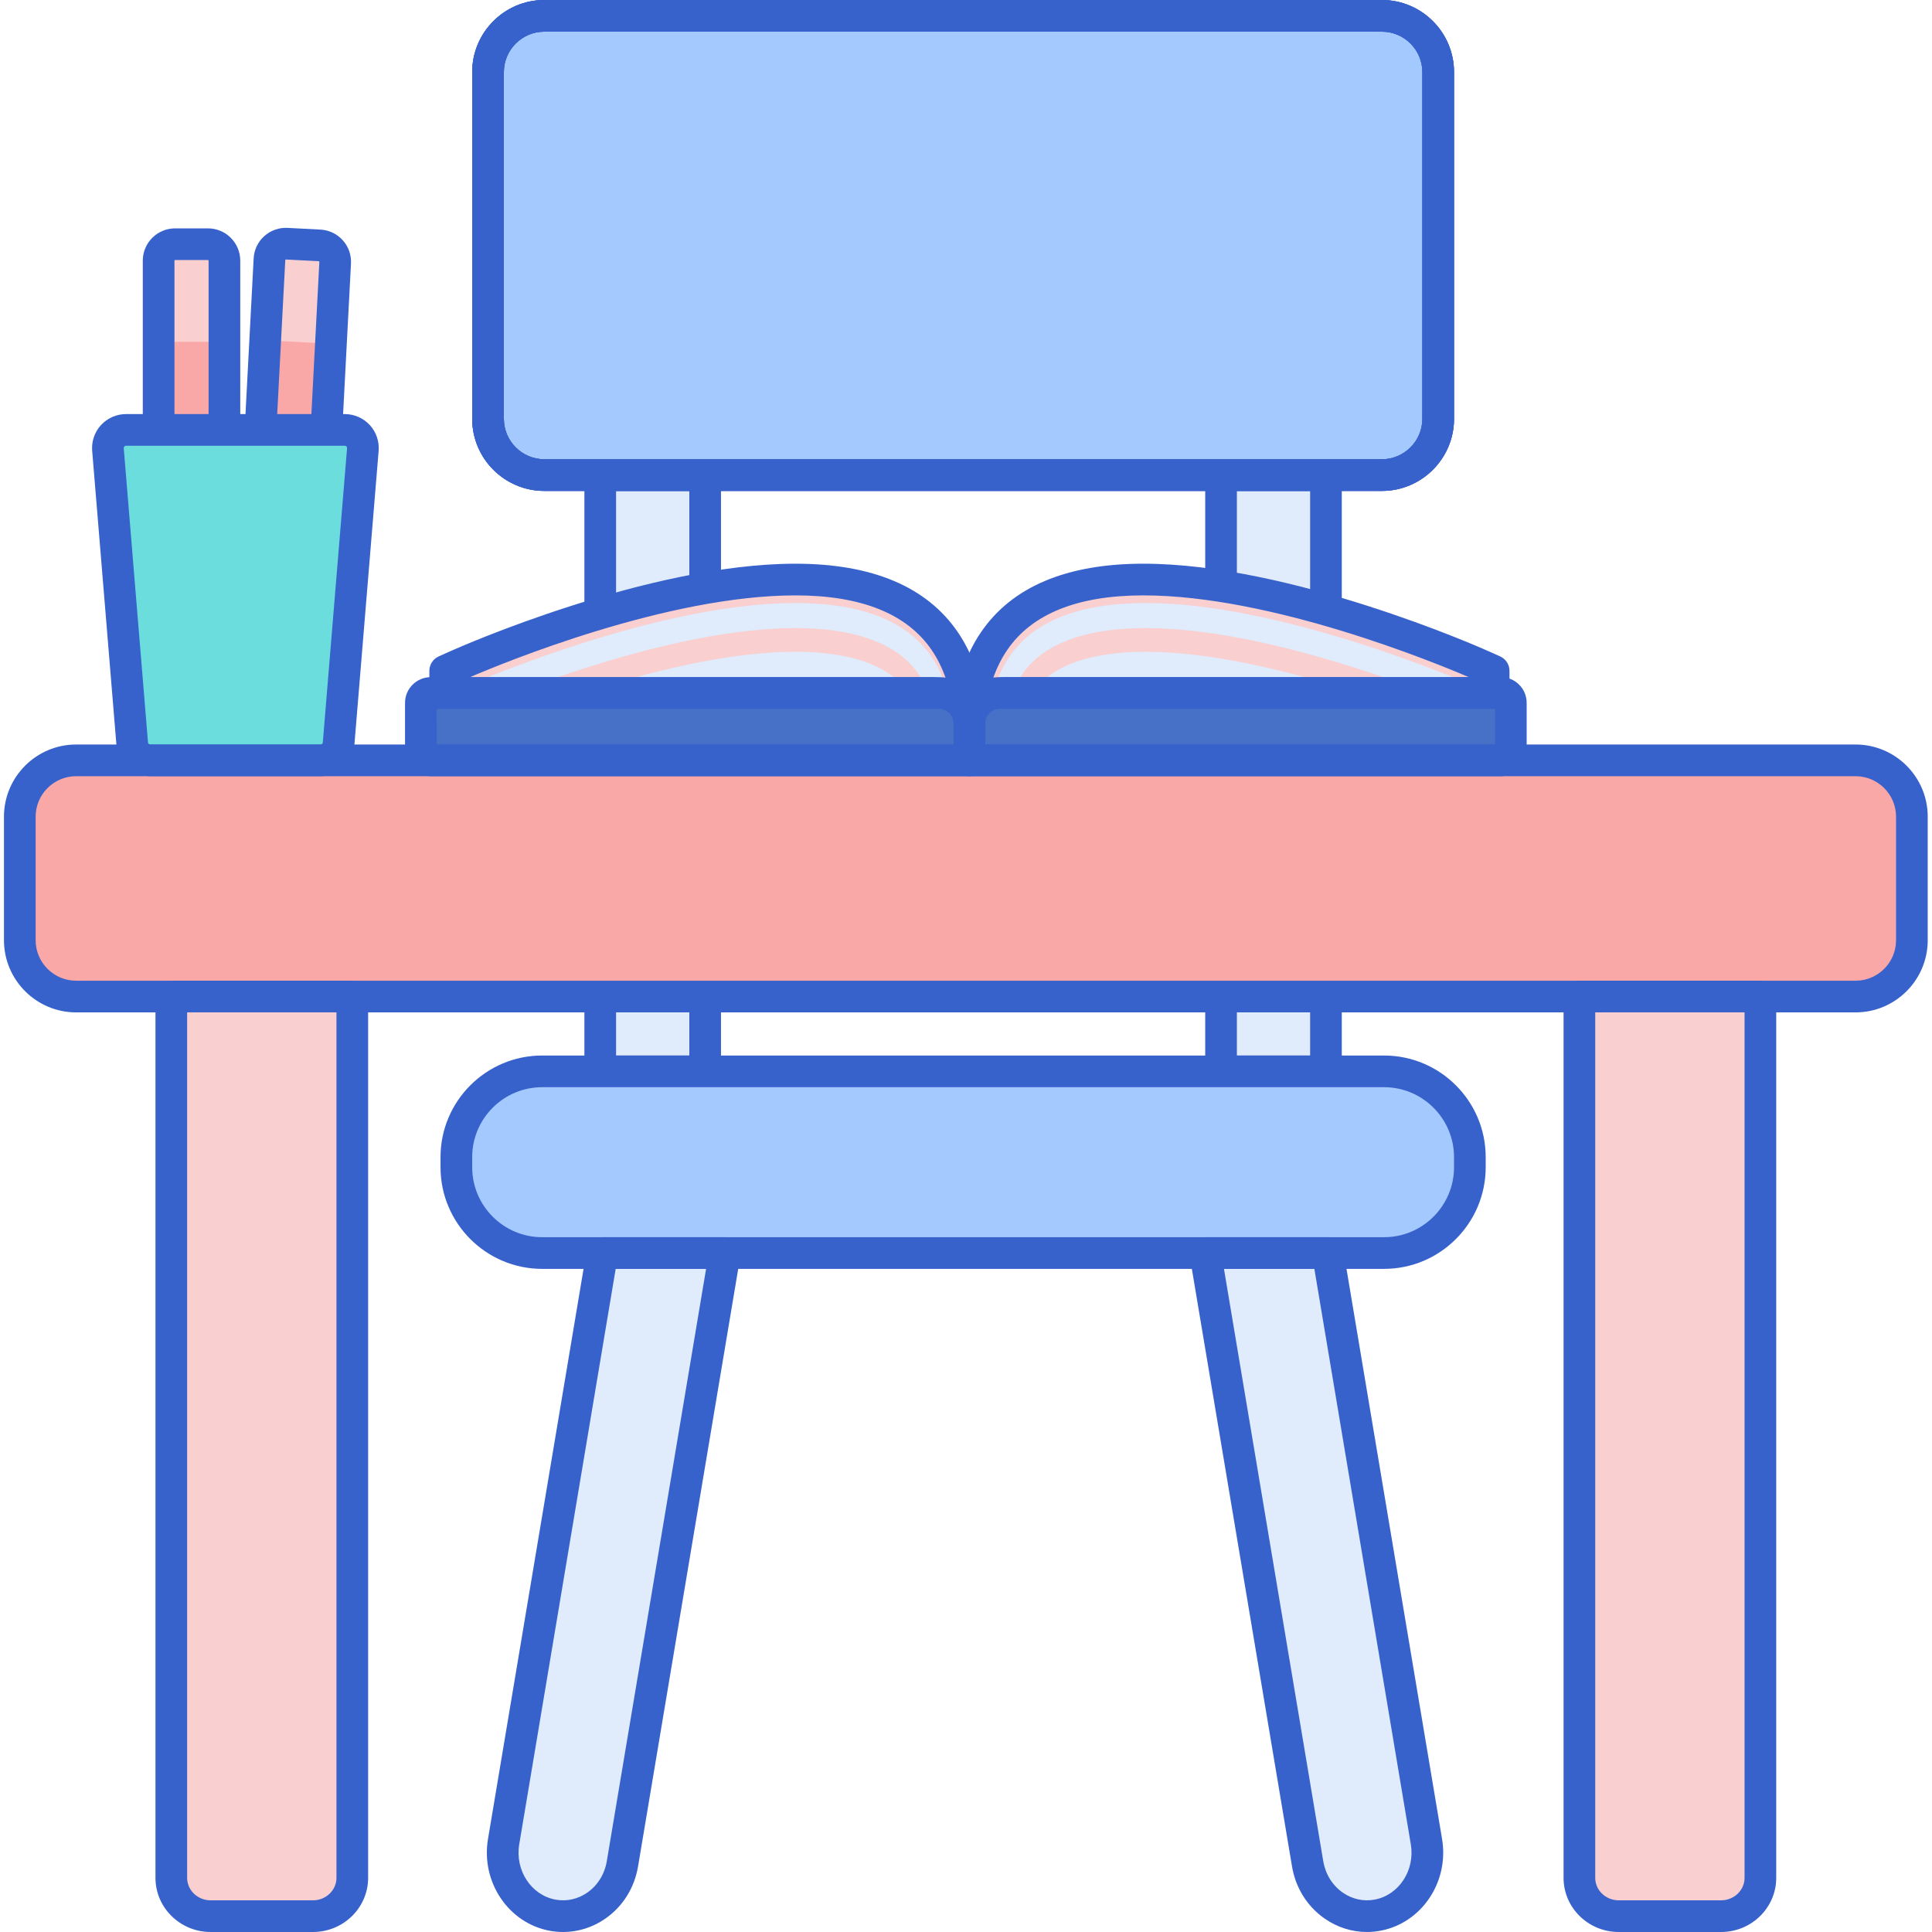 <svg height="488pt" viewBox="-1 0 488 488.002" width="488pt" xmlns="http://www.w3.org/2000/svg"><path d="m77.352 186.711-16.602-.871 6.309-120.355c.121-2.289 2.078-4.051 4.367-3.93l8.301.434c2.293.121 4.051 2.078 3.934 4.371zm0 0" fill="#f9a7a7"/><path d="m79.727 61.988-8.301-.438c-2.289-.117-4.246 1.641-4.367 3.934l-1.074 20.477 16.602.867 1.074-20.473c.117-2.293-1.641-4.246-3.934-4.367zm0 0" fill="#f9cfcf"/><path d="m55.688 186.359h-16.621v-120.52c0-2.297 1.859-4.156 4.156-4.156h8.309c2.297 0 4.156 1.859 4.156 4.156zm0 0" fill="#f9a7a7"/><path d="m51.531 61.684h-8.309c-2.297 0-4.156 1.859-4.156 4.156v20.504h16.621v-20.504c0-2.297-1.859-4.156-4.156-4.156zm0 0" fill="#f9cfcf"/><path d="m77.352 190.711c-.07 0-.141-.004-.207-.008l-16.602-.867c-2.207-.117-3.902-2-3.785-4.207l6.309-120.352c.113-2.176 1.066-4.176 2.684-5.637 1.621-1.457 3.73-2.188 5.887-2.082l8.297.434c2.176.117 4.176 1.07 5.637 2.691 1.457 1.617 2.195 3.707 2.082 5.883l-6.309 120.355c-.055 1.059-.527 2.051-1.316 2.762-.734.664-1.691 1.027-2.676 1.027zm-12.398-8.656 8.613.453 6.098-116.359c.004-.074-.074-.16-.148-.164l-8.297-.438c-.074 0-.16.062-.164.148zm0 0" fill="#3762cc"/><path d="m55.688 190.359h-16.621c-2.211 0-4-1.793-4-4v-120.52c0-4.496 3.66-8.156 8.156-8.156h8.309c4.5 0 8.156 3.66 8.156 8.156v120.52c0 2.207-1.789 4-4 4zm-12.621-8h8.621v-116.52c0-.086-.07-.156-.156-.156h-8.309c-.086 0-.156.07-.156.156zm0 0" fill="#3762cc"/><path d="m150.609 120h26.504v150.613h-26.504zm0 0" fill="#e0ebfc"/><path d="m177.113 274.613h-26.5c-2.207 0-4-1.793-4-4v-150.613c0-2.207 1.793-4 4-4h26.5c2.211 0 4 1.793 4 4v150.613c0 2.207-1.789 4-4 4zm-22.5-8h18.5v-142.613h-18.5zm0 0" fill="#3762cc"/><path d="m307.422 120h26.504v150.613h-26.504zm0 0" fill="#e0ebfc"/><path d="m333.926 274.613h-26.504c-2.207 0-4-1.793-4-4v-150.613c0-2.207 1.793-4 4-4h26.5c2.211 0 4 1.793 4 4v150.613c.004 2.207-1.789 4-3.996 4zm-22.504-8h18.5v-142.613h-18.5zm0 0" fill="#3762cc"/><path d="m348.055 120h-211.57c-7.852 0-14.215-6.363-14.215-14.215v-87.57c0-7.852 6.363-14.215 14.215-14.215h211.57c7.852 0 14.215 6.363 14.215 14.215v87.57c0 7.852-6.367 14.215-14.215 14.215zm0 0" fill="#a4c9ff"/><path d="m348.051 124h-211.566c-10.043 0-18.215-8.172-18.215-18.215v-87.57c0-10.043 8.172-18.215 18.215-18.215h211.57c10.043 0 18.215 8.172 18.215 18.215v87.57c0 10.043-8.172 18.215-18.219 18.215zm-211.566-116c-5.633 0-10.215 4.586-10.215 10.215v87.57c0 5.633 4.582 10.215 10.215 10.215h211.57c5.633 0 10.215-4.586 10.215-10.215v-87.57c0-5.633-4.586-10.215-10.215-10.215zm0 0" fill="#3762cc"/><path d="m348.59 316.504h-212.645c-11.969 0-21.676-9.707-21.676-21.68v-2.535c0-11.973 9.707-21.676 21.676-21.676h212.645c11.973 0 21.68 9.703 21.68 21.676v2.535c0 11.973-9.707 21.68-21.68 21.68zm0 0" fill="#a4c9ff"/><path d="m151.125 316.504-24.922 148.68c-1.461 8.719 4.074 17.035 12.363 18.57 8.289 1.539 16.191-4.285 17.656-13.004l25.852-154.242h-30.949zm0 0" fill="#e0ebfc"/><path d="m334.383 316.504h-30.949l25.855 154.242c1.461 8.723 9.367 14.543 17.652 13.008 8.289-1.539 13.824-9.855 12.363-18.574zm0 0" fill="#e0ebfc"/><path d="m65.82 108.59h-34.98c-2.68 0-4.793 2.281-4.574 4.945l6.129 74.324c.195 2.371 2.184 4.195 4.574 4.195h42.98c2.387 0 4.379-1.824 4.574-4.195l6.129-74.324c.219-2.664-1.891-4.945-4.574-4.945zm0 0" fill="#6bdddd"/><path d="m467.691 251.719h-449.461c-7.859 0-14.23-6.371-14.23-14.23v-31.199c0-7.859 6.371-14.23 14.23-14.23h449.461c7.859 0 14.23 6.371 14.23 14.23v31.199c0 7.859-6.371 14.23-14.23 14.23zm0 0" fill="#f9a7a7"/><path d="m79.949 196.059h-42.98c-4.438 0-8.195-3.457-8.559-7.871l-6.129-74.32c-.195-2.379.621-4.75 2.234-6.508 1.625-1.758 3.926-2.77 6.324-2.77h55.238c2.398 0 4.703 1.012 6.324 2.77 1.617 1.758 2.434 4.129 2.238 6.508l-6.129 74.32c-.367 4.414-4.125 7.871-8.562 7.871zm-49.109-83.469c-.215 0-.355.102-.438.188-.113.121-.16.266-.148.43l6.129 74.32c.023.297.281.527.586.527h42.98c.305 0 .562-.23.586-.523l6.129-74.324c.012-.164-.039-.309-.148-.43-.082-.086-.223-.188-.438-.188zm0 0" fill="#3762cc"/><path d="m42.27 251.719v222.613c0 5.34 4.441 9.668 9.922 9.668h25.871c5.477 0 9.922-4.328 9.922-9.668v-222.613zm0 0" fill="#f9cfcf"/><g fill="#3762cc"><path d="m348.59 320.504h-212.645c-14.16 0-25.676-11.52-25.676-25.68v-2.535c0-14.16 11.516-25.676 25.676-25.676h212.645c14.16 0 25.68 11.52 25.68 25.676v2.535c0 14.16-11.52 25.68-25.68 25.68zm-212.645-45.891c-9.746 0-17.676 7.93-17.676 17.676v2.535c0 9.75 7.93 17.68 17.676 17.68h212.645c9.75 0 17.68-7.93 17.68-17.68v-2.535c0-9.746-7.93-17.676-17.68-17.676zm0 0"/><path d="m141.242 488.004c-1.133 0-2.27-.105-3.406-.316-10.406-1.93-17.395-12.324-15.578-23.168l24.922-148.676c.324-1.93 1.992-3.336 3.945-3.336h30.949c1.176 0 2.289.516 3.055 1.414.758.898 1.086 2.086.891 3.246l-25.852 154.242c-.91 5.43-3.832 10.109-8.223 13.184-3.203 2.242-6.914 3.41-10.703 3.41zm13.27-167.5-24.359 145.34c-1.102 6.566 3 12.836 9.145 13.977 2.809.523 5.676-.113 8.062-1.781 2.621-1.836 4.367-4.656 4.914-7.949l25.074-149.586zm0 0"/><path d="m344.262 488c-3.789 0-7.496-1.164-10.699-3.41-4.395-3.074-7.312-7.754-8.223-13.184l-25.852-154.246c-.191-1.156.133-2.348.895-3.246.758-.895 1.875-1.414 3.051-1.414h30.949c1.953 0 3.621 1.41 3.945 3.34l24.922 148.676c1.816 10.844-5.172 21.234-15.578 23.164-1.137.215-2.277.32-3.41.32zm-36.102-167.496 25.074 149.586c.551 3.293 2.297 6.113 4.914 7.949 2.387 1.668 5.254 2.305 8.062 1.781 6.145-1.137 10.25-7.41 9.145-13.977l-24.359-145.336h-22.836zm0 0"/><path d="m348.051 124h-211.566c-10.043 0-18.215-8.172-18.215-18.215v-87.57c0-10.043 8.172-18.215 18.215-18.215h211.57c10.043 0 18.215 8.172 18.215 18.215v87.57c0 10.043-8.172 18.215-18.219 18.215zm-211.566-116c-5.633 0-10.215 4.586-10.215 10.215v87.57c0 5.633 4.582 10.215 10.215 10.215h211.57c5.633 0 10.215-4.586 10.215-10.215v-87.57c0-5.633-4.586-10.215-10.215-10.215zm0 0"/><path d="m348.051 124h-211.566c-10.043 0-18.215-8.172-18.215-18.215v-87.57c0-10.043 8.172-18.215 18.215-18.215h211.57c10.043 0 18.215 8.172 18.215 18.215v87.57c0 10.043-8.172 18.215-18.219 18.215zm-211.566-116c-5.633 0-10.215 4.586-10.215 10.215v87.57c0 5.633 4.582 10.215 10.215 10.215h211.57c5.633 0 10.215-4.586 10.215-10.215v-87.57c0-5.633-4.586-10.215-10.215-10.215zm0 0"/></g><path d="m111.984 175.047h122.168c4.734 0 8.688 2.293 9.711 5.363-.691-7.191-2.766-13.371-6.207-18.438-7.027-10.344-19.723-15.59-37.73-15.59-36.43 0-83.336 20.766-85.312 21.648l-3.168 1.414v5.617c.184-.008.359-.016.539-.016zm0 0" fill="#f9cfcf"/><path d="m111.449 197.906h.535c-.18 0-.355-.008-.535-.016zm0 0" fill="#f9cfcf"/><path d="m375.742 197.906h.535v-.016c-.176.008-.355.016-.535.016zm0 0" fill="#f9cfcf"/><path d="m253.574 175.047h122.168c.18 0 .355.012.535.02v-5.617l-3.168-1.414c-1.977-.883-48.883-21.648-85.312-21.648-18.008 0-30.699 5.242-37.727 15.586-3.445 5.066-5.516 11.25-6.211 18.441 1.027-3.07 4.98-5.367 9.715-5.367zm0 0" fill="#f9cfcf"/><path d="m116.016 173.656s126.539-56.527 123.492 14.402h-123.492zm0 0" fill="#e0ebfc"/><path d="m120.582 181.727v-3.391c11.168-4.648 49.621-19.691 79.344-19.691 15.176 0 25.922 4.016 31.082 11.609 2.113 3.109 3.379 6.895 3.816 11.473zm0 0" fill="#f9cfcf"/><path d="m146.328 175.039c16.004-5.199 36.355-10.414 53.598-10.414 13.688 0 23.547 3.414 27.758 9.617.18.262.348.527.504.797zm0 0" fill="#e0ebfc"/><path d="m372.242 173.656s-126.539-56.527-123.492 14.402h123.492zm0 0" fill="#e0ebfc"/><path d="m253.434 181.727c.438-4.578 1.703-8.363 3.816-11.473 5.16-7.598 15.906-11.609 31.082-11.609 29.723 0 68.176 15.043 79.344 19.691v3.391zm0 0" fill="#f9cfcf"/><path d="m260.07 175.047c.156-.27.324-.535.5-.793 4.215-6.207 14.074-9.621 27.762-9.621 17.242 0 37.594 5.215 53.598 10.414zm0 0" fill="#e0ebfc"/><path d="m243.859 184.41c-1.688 0-3.238-1.074-3.789-2.734-.371-1.102-2.629-2.629-5.918-2.629l-122.457.012c-1.094.059-2.188-.34-2.98-1.098-.793-.754-1.266-1.801-1.266-2.895v-5.617c0-1.578.93-3.008 2.371-3.652l3.164-1.414c2.012-.898 49.699-21.996 86.945-21.996 19.41 0 33.219 5.832 41.035 17.34 3.809 5.602 6.125 12.434 6.879 20.305.195 2.023-1.16 3.875-3.152 4.293-.277.059-.555.086-.832.086zm-126.148-13.363h116.445c1.305 0 2.562.133 3.758.383-.91-2.645-2.102-5.055-3.566-7.207-6.238-9.184-17.82-13.836-34.418-13.836-32.484-.004-73.824 17.047-82.219 20.66zm0 0" fill="#3762cc"/><path d="m243.867 184.414c-.277 0-.551-.027-.832-.086-1.992-.422-3.348-2.27-3.152-4.293.758-7.875 3.07-14.707 6.879-20.309 7.816-11.504 21.625-17.34 41.035-17.34 37.242 0 84.934 21.098 86.945 21.996l3.164 1.414c1.441.645 2.371 2.074 2.371 3.652v5.617c0 1.098-.449 2.148-1.246 2.902s-1.859 1.148-2.961 1.094l-.328-.012h-122.168c-3.289 0-5.551 1.527-5.914 2.629-.555 1.66-2.105 2.734-3.793 2.734zm43.934-34.027c-16.602 0-28.184 4.656-34.418 13.836-1.465 2.152-2.656 4.562-3.57 7.207 1.195-.25 2.457-.383 3.762-.383h116.441c-8.398-3.613-49.738-20.66-82.215-20.66zm0 0" fill="#3762cc"/><path d="m243.863 192.059h134.27c1.371 0 2.484-1.113 2.484-2.484v-12.047c0-1.375-1.113-2.484-2.484-2.484h-126.621c-4.223 0-7.648 3.426-7.648 7.648zm0 0" fill="#4671c6"/><path d="m378.133 196.059h-134.27c-2.207 0-4-1.793-4-4v-9.367c0-6.426 5.227-11.652 11.648-11.652h126.621c3.578 0 6.484 2.91 6.484 6.484v12.047c0 3.578-2.906 6.488-6.484 6.488zm-130.27-8h128.754v-9.02h-125.105c-2.012 0-3.648 1.641-3.648 3.652zm0 0" fill="#3762cc"/><path d="m243.863 192.059h-136.059c-1.383 0-2.5-1.121-2.5-2.504v-12.016c0-1.383 1.117-2.5 2.5-2.5h128.359c4.25 0 7.699 3.445 7.699 7.699zm0 0" fill="#4671c6"/><path d="m243.863 196.059h-136.059c-3.582 0-6.5-2.918-6.5-6.5v-12.016c0-3.586 2.918-6.5 6.5-6.5h128.359c6.449 0 11.699 5.246 11.699 11.699v9.316c0 2.211-1.789 4-4 4zm-134.559-8h130.559v-5.316c0-2.039-1.66-3.699-3.699-3.699h-126.859zm0 0" fill="#3762cc"/><path d="m78.062 488h-25.871c-7.676 0-13.922-6.133-13.922-13.668v-222.613c0-2.207 1.793-4 4-4h45.715c2.207 0 4 1.793 4 4v222.613c0 7.535-6.246 13.668-13.922 13.668zm-31.793-232.281v218.613c0 3.125 2.656 5.668 5.922 5.668h25.871c3.266 0 5.922-2.543 5.922-5.668v-218.613zm0 0" fill="#3762cc"/><path d="m397.938 251.719v222.613c0 5.34 4.445 9.668 9.926 9.668h25.867c5.48 0 9.926-4.328 9.926-9.668v-222.613zm0 0" fill="#f9cfcf"/><path d="m433.73 488h-25.871c-7.676 0-13.922-6.133-13.922-13.668v-222.613c0-2.207 1.793-4 4-4h45.715c2.207 0 4 1.793 4 4v222.613c0 7.535-6.246 13.668-13.922 13.668zm-31.793-232.281v218.613c0 3.125 2.66 5.668 5.922 5.668h25.871c3.266 0 5.922-2.543 5.922-5.668v-218.613zm0 0" fill="#3762cc"/><path d="m467.691 255.719h-449.461c-10.051 0-18.23-8.18-18.23-18.23v-31.203c0-10.051 8.18-18.23 18.23-18.23h449.461c10.051 0 18.23 8.18 18.23 18.23v31.203c0 10.055-8.176 18.23-18.23 18.23zm-449.461-59.66c-5.641 0-10.23 4.586-10.23 10.23v31.203c0 5.641 4.59 10.227 10.23 10.227h449.461c5.641 0 10.23-4.586 10.23-10.227v-31.203c0-5.641-4.59-10.23-10.23-10.23zm0 0" fill="#3762cc"/></svg>